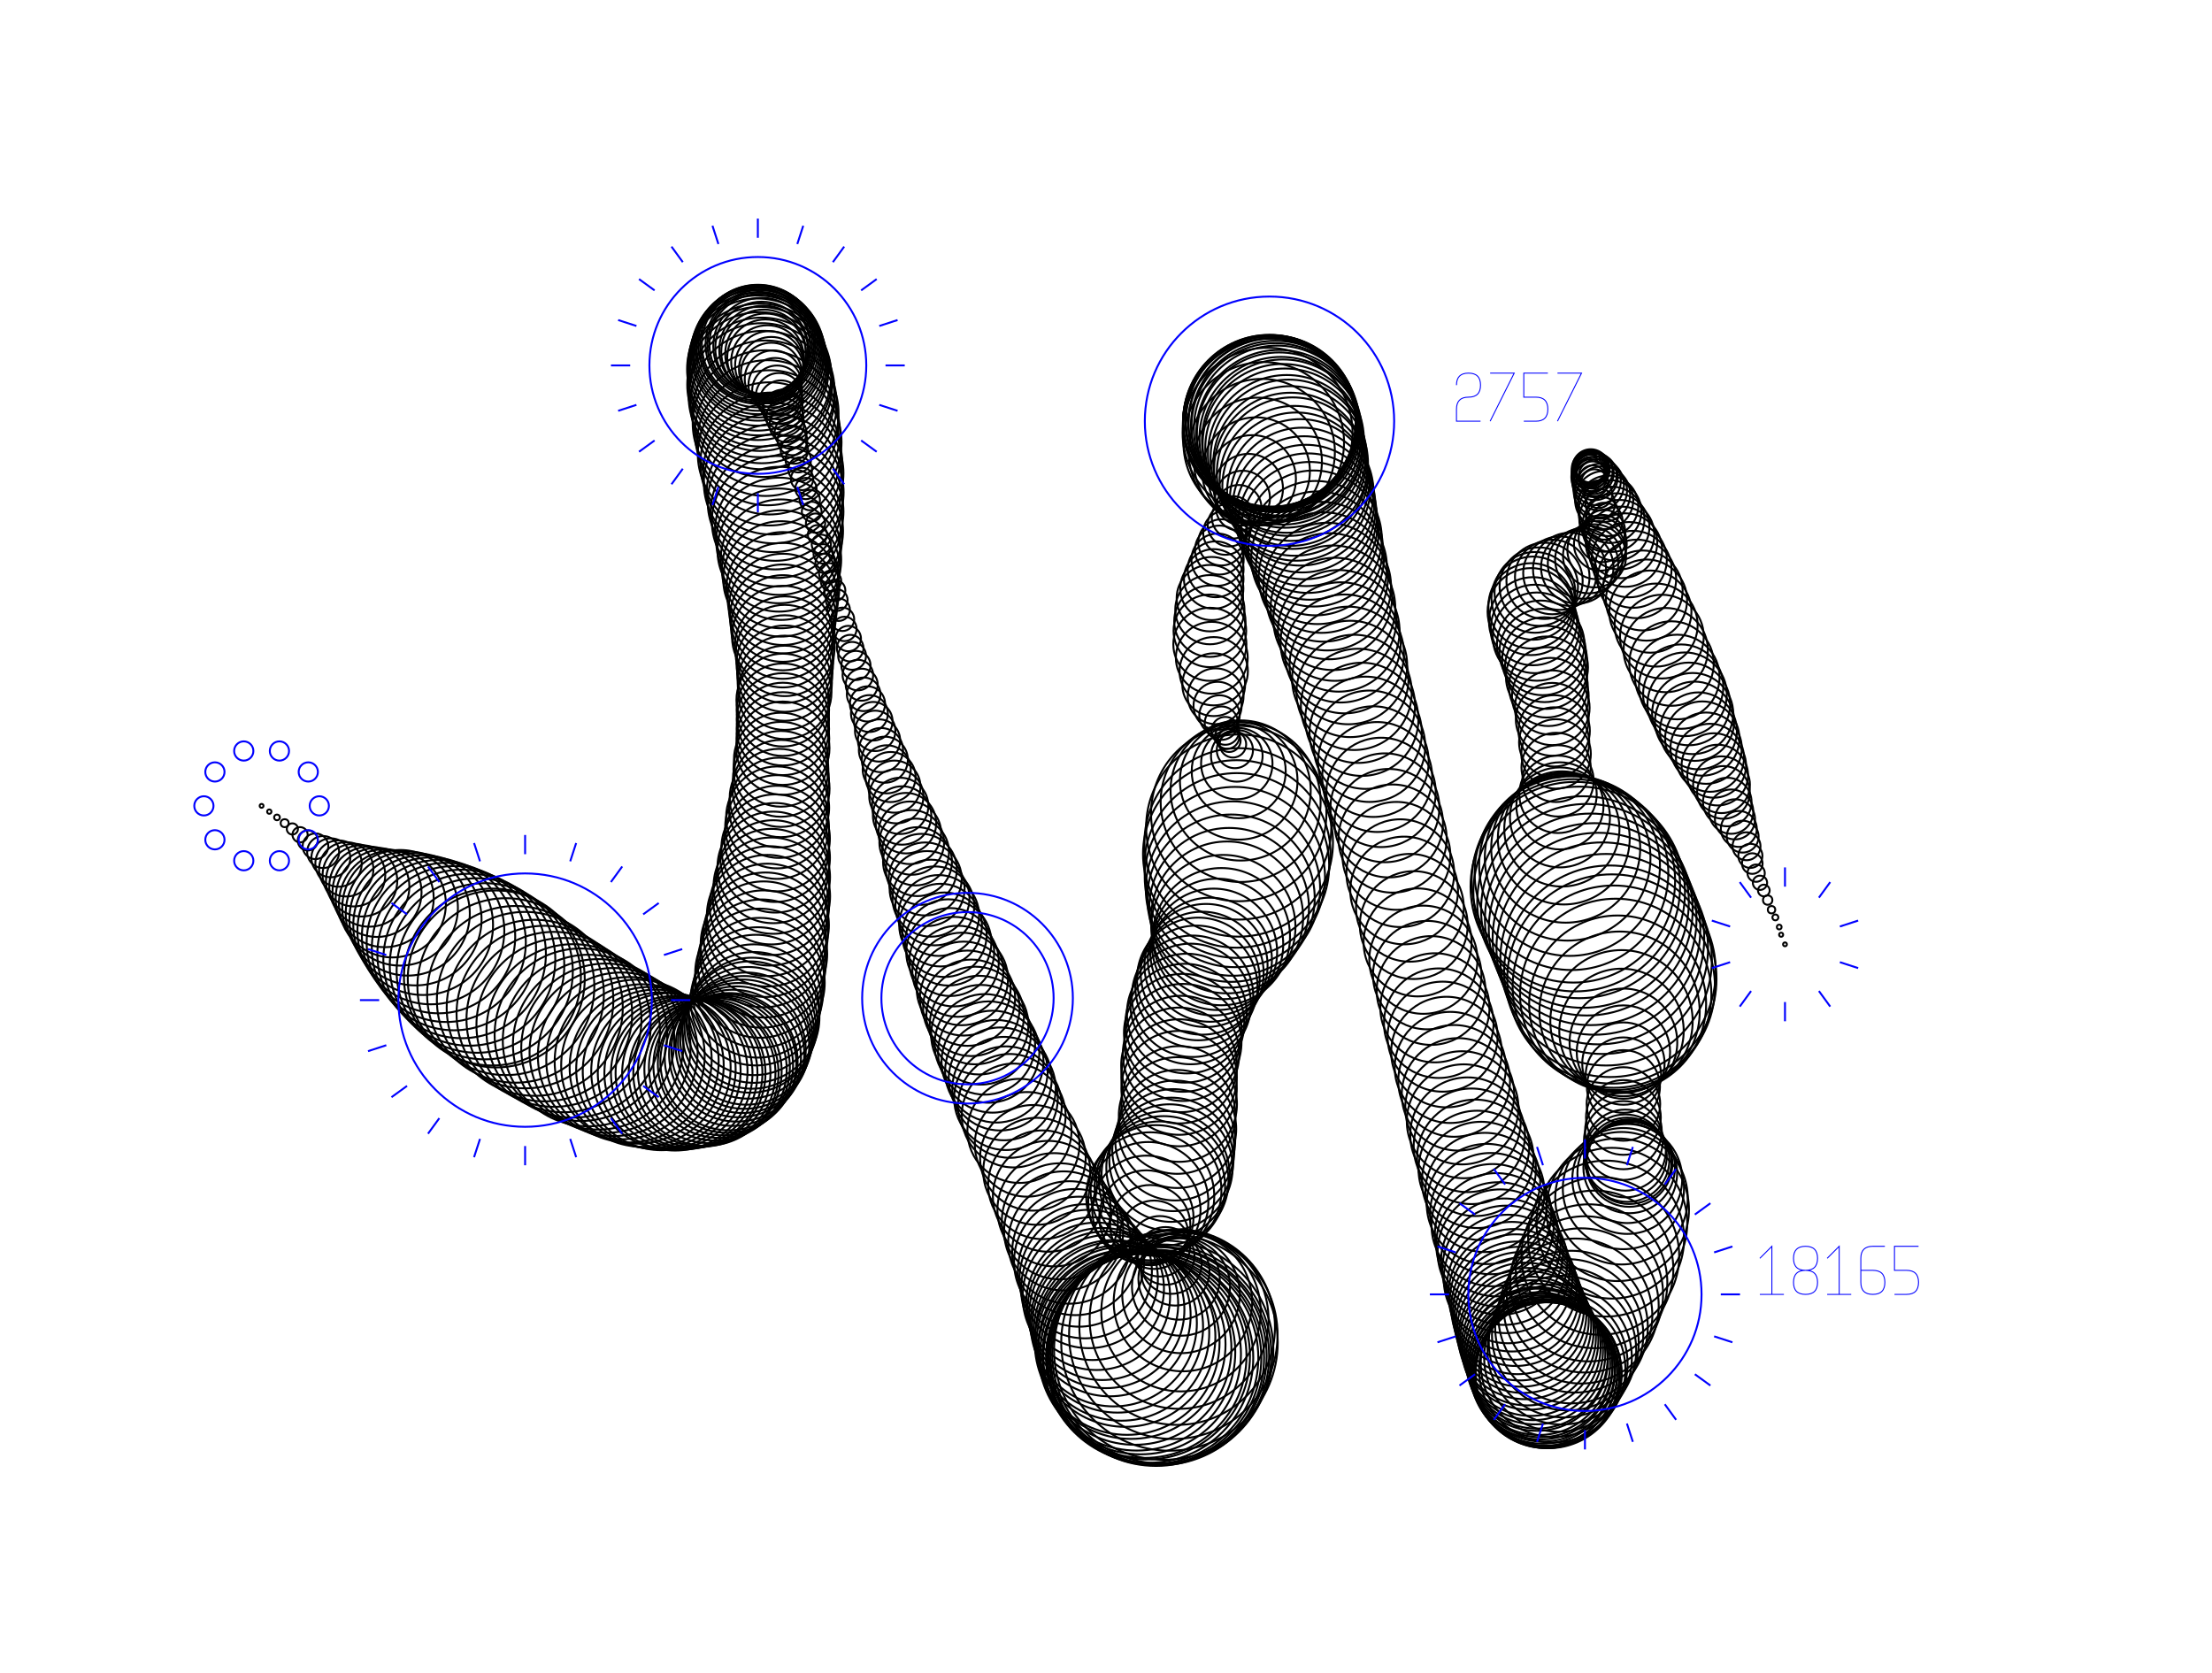<svg version="1.1" width="1150" height="870" xmlns="http://www.w3.org/2000/svg">
  <!-- Seed: 1246427788291650641 -->
  <!-- Size: SvgSize.Size9x12 -->
  <!-- Params:
    draw_worm: True
    draw_highlight: True
    step_dist: 5
    circle: True
    peaks: [RangeInt] min: 3 max: 7
    shuffle_large_max_x: 80
    shuffle_large_max_y: 100
    shuffle_small_max_x: 30
    shuffle_small_max_y: 30
    rough_subdivisions: [RangeInt] min: 1 max: 10
    padding: 100
    size_end: 1
    size_range: [RangeInt] min: 5 max: 60
    highlight_end_circle_radius: 30
    highlight_end_points: 10
    highlight_end_point_radius: 5
    highlight_sunburst_ray_len: 10
    highlights: [RangeInt] min: 3 max: 5
    highlight_padding: 20
    consumed_check_radius: 50
    highlight_spacing: 10
    highlight_text_weight: [(0, 1), (1, 3)]
    highlight_text_num_range: [RangeInt] min: 200 max: 50000
    connect_highlight_weight: [(0, 1), (1, 3)]
  -->
  <g stroke="black" fill="none">
    <circle cx="136.0" cy="419.0" r="1"/>
    <circle cx="140.0" cy="422.0" r="1.12"/>
    <circle cx="144.0" cy="425.0" r="1.48"/>
    <circle cx="148.0" cy="428.0" r="2.08"/>
    <circle cx="152.0" cy="431.0" r="2.91"/>
    <circle cx="156.0" cy="434.0" r="3.96"/>
    <circle cx="160.0" cy="437.0" r="5.22"/>
    <circle cx="164.0" cy="440.0" r="6.67"/>
    <circle cx="168.0" cy="443.0" r="8.31"/>
    <circle cx="172.0" cy="446.0" r="10.11"/>
    <circle cx="176.0" cy="449.0" r="12.05"/>
    <circle cx="180.0" cy="452.0" r="14.12"/>
    <circle cx="184.0" cy="455.0" r="16.29"/>
    <circle cx="188.0" cy="458.0" r="18.53"/>
    <circle cx="192.0" cy="461.0" r="20.83"/>
    <circle cx="196.0" cy="464.0" r="23.16"/>
    <circle cx="200.0" cy="467.0" r="25.49"/>
    <circle cx="204.0" cy="470.0" r="27.8"/>
    <circle cx="208.0" cy="472.0" r="30.06"/>
    <circle cx="212.0" cy="475.0" r="32.25"/>
    <circle cx="216.0" cy="478.0" r="34.35"/>
    <circle cx="220.0" cy="481.0" r="36.33"/>
    <circle cx="224.0" cy="484.0" r="38.18"/>
    <circle cx="228.0" cy="487.0" r="39.86"/>
    <circle cx="232.0" cy="490.0" r="41.37"/>
    <circle cx="236.0" cy="493.0" r="42.69"/>
    <circle cx="240.0" cy="496.0" r="43.81"/>
    <circle cx="244.0" cy="499.0" r="44.7"/>
    <circle cx="248.0" cy="502.0" r="45.37"/>
    <circle cx="252.0" cy="505.0" r="45.8"/>
    <circle cx="256.0" cy="508.0" r="45.99"/>
    <circle cx="258.0" cy="509.0" r="46"/>
    <circle cx="263.0" cy="513.0" r="45.99"/>
    <circle cx="268.0" cy="517.0" r="45.94"/>
    <circle cx="273.0" cy="520.0" r="45.87"/>
    <circle cx="278.0" cy="524.0" r="45.77"/>
    <circle cx="283.0" cy="527.0" r="45.64"/>
    <circle cx="288.0" cy="530.0" r="45.48"/>
    <circle cx="293.0" cy="533.0" r="45.3"/>
    <circle cx="298.0" cy="536.0" r="45.09"/>
    <circle cx="302.0" cy="538.0" r="44.85"/>
    <circle cx="306.0" cy="541.0" r="44.6"/>
    <circle cx="311.0" cy="543.0" r="44.32"/>
    <circle cx="315.0" cy="545.0" r="44.01"/>
    <circle cx="319.0" cy="547.0" r="43.69"/>
    <circle cx="323.0" cy="549.0" r="43.36"/>
    <circle cx="327.0" cy="551.0" r="43.0"/>
    <circle cx="331.0" cy="552.0" r="42.63"/>
    <circle cx="334.0" cy="554.0" r="42.25"/>
    <circle cx="338.0" cy="555.0" r="41.85"/>
    <circle cx="341.0" cy="556.0" r="41.45"/>
    <circle cx="344.0" cy="557.0" r="41.04"/>
    <circle cx="348.0" cy="557.0" r="40.63"/>
    <circle cx="351.0" cy="558.0" r="40.21"/>
    <circle cx="354.0" cy="558.0" r="39.79"/>
    <circle cx="357.0" cy="558.0" r="39.37"/>
    <circle cx="359.0" cy="558.0" r="38.96"/>
    <circle cx="362.0" cy="558.0" r="38.55"/>
    <circle cx="365.0" cy="558.0" r="38.15"/>
    <circle cx="367.0" cy="558.0" r="37.75"/>
    <circle cx="369.0" cy="557.0" r="37.37"/>
    <circle cx="372.0" cy="556.0" r="37.0"/>
    <circle cx="374.0" cy="555.0" r="36.64"/>
    <circle cx="376.0" cy="554.0" r="36.31"/>
    <circle cx="378.0" cy="553.0" r="35.99"/>
    <circle cx="379.0" cy="552.0" r="35.68"/>
    <circle cx="381.0" cy="550.0" r="35.4"/>
    <circle cx="383.0" cy="548.0" r="35.15"/>
    <circle cx="384.0" cy="546.0" r="34.91"/>
    <circle cx="386.0" cy="544.0" r="34.7"/>
    <circle cx="387.0" cy="542.0" r="34.52"/>
    <circle cx="388.0" cy="540.0" r="34.36"/>
    <circle cx="389.0" cy="537.0" r="34.23"/>
    <circle cx="390.0" cy="534.0" r="34.13"/>
    <circle cx="391.0" cy="532.0" r="34.06"/>
    <circle cx="392.0" cy="529.0" r="34.01"/>
    <circle cx="392.0" cy="525.0" r="34"/>
    <circle cx="393.0" cy="520.0" r="33.97"/>
    <circle cx="394.0" cy="516.0" r="33.89"/>
    <circle cx="395.0" cy="511.0" r="33.76"/>
    <circle cx="395.0" cy="506.0" r="33.57"/>
    <circle cx="396.0" cy="501.0" r="33.33"/>
    <circle cx="397.0" cy="496.0" r="33.05"/>
    <circle cx="397.0" cy="491.0" r="32.72"/>
    <circle cx="398.0" cy="486.0" r="32.35"/>
    <circle cx="399.0" cy="481.0" r="31.94"/>
    <circle cx="399.0" cy="476.0" r="31.5"/>
    <circle cx="400.0" cy="471.0" r="31.03"/>
    <circle cx="401.0" cy="466.0" r="30.55"/>
    <circle cx="401.0" cy="461.0" r="30.04"/>
    <circle cx="402.0" cy="456.0" r="29.52"/>
    <circle cx="402.0" cy="451.0" r="29.0"/>
    <circle cx="403.0" cy="446.0" r="28.48"/>
    <circle cx="403.0" cy="441.0" r="27.96"/>
    <circle cx="404.0" cy="436.0" r="27.45"/>
    <circle cx="404.0" cy="430.0" r="26.97"/>
    <circle cx="404.0" cy="425.0" r="26.5"/>
    <circle cx="405.0" cy="420.0" r="26.06"/>
    <circle cx="405.0" cy="415.0" r="25.65"/>
    <circle cx="406.0" cy="410.0" r="25.28"/>
    <circle cx="406.0" cy="405.0" r="24.95"/>
    <circle cx="406.0" cy="400.0" r="24.67"/>
    <circle cx="406.0" cy="395.0" r="24.43"/>
    <circle cx="407.0" cy="389.0" r="24.24"/>
    <circle cx="407.0" cy="384.0" r="24.11"/>
    <circle cx="407.0" cy="379.0" r="24.03"/>
    <circle cx="407.0" cy="374.0" r="24"/>
    <circle cx="407.0" cy="369.0" r="24.03"/>
    <circle cx="407.0" cy="364.0" r="24.13"/>
    <circle cx="408.0" cy="360.0" r="24.28"/>
    <circle cx="408.0" cy="355.0" r="24.5"/>
    <circle cx="408.0" cy="350.0" r="24.78"/>
    <circle cx="408.0" cy="345.0" r="25.11"/>
    <circle cx="408.0" cy="340.0" r="25.5"/>
    <circle cx="408.0" cy="336.0" r="25.93"/>
    <circle cx="407.0" cy="331.0" r="26.42"/>
    <circle cx="407.0" cy="326.0" r="26.94"/>
    <circle cx="407.0" cy="321.0" r="27.5"/>
    <circle cx="407.0" cy="316.0" r="28.09"/>
    <circle cx="407.0" cy="311.0" r="28.71"/>
    <circle cx="407.0" cy="306.0" r="29.35"/>
    <circle cx="406.0" cy="301.0" r="30.0"/>
    <circle cx="406.0" cy="296.0" r="30.67"/>
    <circle cx="406.0" cy="291.0" r="31.33"/>
    <circle cx="405.0" cy="286.0" r="32.0"/>
    <circle cx="405.0" cy="281.0" r="32.65"/>
    <circle cx="405.0" cy="276.0" r="33.29"/>
    <circle cx="404.0" cy="271.0" r="33.91"/>
    <circle cx="404.0" cy="266.0" r="34.5"/>
    <circle cx="403.0" cy="261.0" r="35.06"/>
    <circle cx="403.0" cy="256.0" r="35.58"/>
    <circle cx="402.0" cy="251.0" r="36.07"/>
    <circle cx="402.0" cy="246.0" r="36.5"/>
    <circle cx="401.0" cy="241.0" r="36.89"/>
    <circle cx="400.0" cy="236.0" r="37.22"/>
    <circle cx="400.0" cy="230.0" r="37.5"/>
    <circle cx="399.0" cy="225.0" r="37.72"/>
    <circle cx="398.0" cy="220.0" r="37.87"/>
    <circle cx="398.0" cy="215.0" r="37.97"/>
    <circle cx="397.0" cy="210.0" r="38"/>
    <circle cx="396.0" cy="206.0" r="37.97"/>
    <circle cx="396.0" cy="203.0" r="37.86"/>
    <circle cx="395.0" cy="200.0" r="37.7"/>
    <circle cx="395.0" cy="197.0" r="37.46"/>
    <circle cx="395.0" cy="195.0" r="37.16"/>
    <circle cx="394.0" cy="192.0" r="36.79"/>
    <circle cx="394.0" cy="190.0" r="36.37"/>
    <circle cx="394.0" cy="188.0" r="35.88"/>
    <circle cx="394.0" cy="186.0" r="35.33"/>
    <circle cx="394.0" cy="184.0" r="34.72"/>
    <circle cx="394.0" cy="183.0" r="34.06"/>
    <circle cx="394.0" cy="182.0" r="33.35"/>
    <circle cx="394.0" cy="181.0" r="32.59"/>
    <circle cx="394.0" cy="180.0" r="31.79"/>
    <circle cx="394.0" cy="179.0" r="30.94"/>
    <circle cx="394.0" cy="179.0" r="30.05"/>
    <circle cx="394.0" cy="179.0" r="29.13"/>
    <circle cx="395.0" cy="179.0" r="28.18"/>
    <circle cx="395.0" cy="179.0" r="27.2"/>
    <circle cx="395.0" cy="179.0" r="26.19"/>
    <circle cx="396.0" cy="180.0" r="25.17"/>
    <circle cx="396.0" cy="181.0" r="24.13"/>
    <circle cx="397.0" cy="182.0" r="23.08"/>
    <circle cx="397.0" cy="183.0" r="22.03"/>
    <circle cx="398.0" cy="184.0" r="20.97"/>
    <circle cx="398.0" cy="186.0" r="19.92"/>
    <circle cx="399.0" cy="188.0" r="18.87"/>
    <circle cx="400.0" cy="190.0" r="17.83"/>
    <circle cx="401.0" cy="192.0" r="16.81"/>
    <circle cx="401.0" cy="194.0" r="15.8"/>
    <circle cx="402.0" cy="197.0" r="14.82"/>
    <circle cx="403.0" cy="200.0" r="13.87"/>
    <circle cx="404.0" cy="203.0" r="12.95"/>
    <circle cx="405.0" cy="206.0" r="12.06"/>
    <circle cx="406.0" cy="209.0" r="11.21"/>
    <circle cx="407.0" cy="213.0" r="10.41"/>
    <circle cx="408.0" cy="217.0" r="9.65"/>
    <circle cx="409.0" cy="221.0" r="8.94"/>
    <circle cx="411.0" cy="225.0" r="8.28"/>
    <circle cx="412.0" cy="229.0" r="7.67"/>
    <circle cx="413.0" cy="234.0" r="7.12"/>
    <circle cx="415.0" cy="239.0" r="6.63"/>
    <circle cx="416.0" cy="244.0" r="6.21"/>
    <circle cx="417.0" cy="249.0" r="5.84"/>
    <circle cx="419.0" cy="254.0" r="5.54"/>
    <circle cx="421.0" cy="260.0" r="5.3"/>
    <circle cx="422.0" cy="266.0" r="5.14"/>
    <circle cx="424.0" cy="272.0" r="5.03"/>
    <circle cx="425.0" cy="278.0" r="5"/>
    <circle cx="427.0" cy="283.0" r="5.01"/>
    <circle cx="428.0" cy="288.0" r="5.05"/>
    <circle cx="429.0" cy="293.0" r="5.12"/>
    <circle cx="431.0" cy="298.0" r="5.22"/>
    <circle cx="432.0" cy="302.0" r="5.34"/>
    <circle cx="434.0" cy="307.0" r="5.49"/>
    <circle cx="435.0" cy="312.0" r="5.66"/>
    <circle cx="436.0" cy="317.0" r="5.86"/>
    <circle cx="438.0" cy="322.0" r="6.09"/>
    <circle cx="439.0" cy="327.0" r="6.34"/>
    <circle cx="441.0" cy="332.0" r="6.61"/>
    <circle cx="442.0" cy="337.0" r="6.91"/>
    <circle cx="443.0" cy="341.0" r="7.23"/>
    <circle cx="445.0" cy="346.0" r="7.57"/>
    <circle cx="446.0" cy="351.0" r="7.94"/>
    <circle cx="448.0" cy="356.0" r="8.32"/>
    <circle cx="449.0" cy="361.0" r="8.72"/>
    <circle cx="451.0" cy="366.0" r="9.14"/>
    <circle cx="452.0" cy="371.0" r="9.58"/>
    <circle cx="454.0" cy="375.0" r="10.03"/>
    <circle cx="455.0" cy="380.0" r="10.5"/>
    <circle cx="457.0" cy="385.0" r="10.98"/>
    <circle cx="458.0" cy="390.0" r="11.48"/>
    <circle cx="460.0" cy="395.0" r="11.98"/>
    <circle cx="461.0" cy="400.0" r="12.5"/>
    <circle cx="463.0" cy="404.0" r="13.02"/>
    <circle cx="465.0" cy="409.0" r="13.55"/>
    <circle cx="466.0" cy="414.0" r="14.09"/>
    <circle cx="468.0" cy="419.0" r="14.63"/>
    <circle cx="469.0" cy="424.0" r="15.18"/>
    <circle cx="471.0" cy="428.0" r="15.73"/>
    <circle cx="473.0" cy="433.0" r="16.27"/>
    <circle cx="474.0" cy="438.0" r="16.82"/>
    <circle cx="476.0" cy="443.0" r="17.37"/>
    <circle cx="477.0" cy="448.0" r="17.91"/>
    <circle cx="479.0" cy="452.0" r="18.45"/>
    <circle cx="481.0" cy="457.0" r="18.98"/>
    <circle cx="482.0" cy="462.0" r="19.5"/>
    <circle cx="484.0" cy="467.0" r="20.02"/>
    <circle cx="486.0" cy="471.0" r="20.52"/>
    <circle cx="488.0" cy="476.0" r="21.02"/>
    <circle cx="489.0" cy="481.0" r="21.5"/>
    <circle cx="491.0" cy="486.0" r="21.97"/>
    <circle cx="493.0" cy="490.0" r="22.42"/>
    <circle cx="494.0" cy="495.0" r="22.86"/>
    <circle cx="496.0" cy="500.0" r="23.28"/>
    <circle cx="498.0" cy="505.0" r="23.68"/>
    <circle cx="500.0" cy="509.0" r="24.06"/>
    <circle cx="501.0" cy="514.0" r="24.43"/>
    <circle cx="503.0" cy="519.0" r="24.77"/>
    <circle cx="505.0" cy="524.0" r="25.09"/>
    <circle cx="507.0" cy="528.0" r="25.39"/>
    <circle cx="509.0" cy="533.0" r="25.66"/>
    <circle cx="510.0" cy="538.0" r="25.91"/>
    <circle cx="512.0" cy="543.0" r="26.14"/>
    <circle cx="514.0" cy="547.0" r="26.34"/>
    <circle cx="516.0" cy="552.0" r="26.51"/>
    <circle cx="518.0" cy="557.0" r="26.66"/>
    <circle cx="520.0" cy="561.0" r="26.78"/>
    <circle cx="522.0" cy="566.0" r="26.88"/>
    <circle cx="523.0" cy="571.0" r="26.95"/>
    <circle cx="525.0" cy="575.0" r="26.99"/>
    <circle cx="527.0" cy="580.0" r="27"/>
    <circle cx="530.0" cy="588.0" r="27.05"/>
    <circle cx="534.0" cy="595.0" r="27.2"/>
    <circle cx="537.0" cy="602.0" r="27.46"/>
    <circle cx="539.0" cy="609.0" r="27.81"/>
    <circle cx="542.0" cy="616.0" r="28.26"/>
    <circle cx="545.0" cy="622.0" r="28.81"/>
    <circle cx="548.0" cy="629.0" r="29.44"/>
    <circle cx="551.0" cy="635.0" r="30.16"/>
    <circle cx="553.0" cy="640.0" r="30.96"/>
    <circle cx="556.0" cy="646.0" r="31.84"/>
    <circle cx="559.0" cy="651.0" r="32.79"/>
    <circle cx="561.0" cy="656.0" r="33.8"/>
    <circle cx="564.0" cy="661.0" r="34.86"/>
    <circle cx="566.0" cy="665.0" r="35.97"/>
    <circle cx="568.0" cy="670.0" r="37.13"/>
    <circle cx="570.0" cy="674.0" r="38.32"/>
    <circle cx="573.0" cy="678.0" r="39.53"/>
    <circle cx="575.0" cy="681.0" r="40.76"/>
    <circle cx="577.0" cy="684.0" r="42.0"/>
    <circle cx="579.0" cy="688.0" r="43.24"/>
    <circle cx="581.0" cy="690.0" r="44.47"/>
    <circle cx="583.0" cy="693.0" r="45.68"/>
    <circle cx="585.0" cy="695.0" r="46.87"/>
    <circle cx="586.0" cy="698.0" r="48.03"/>
    <circle cx="588.0" cy="699.0" r="49.14"/>
    <circle cx="590.0" cy="701.0" r="50.2"/>
    <circle cx="591.0" cy="703.0" r="51.21"/>
    <circle cx="593.0" cy="704.0" r="52.16"/>
    <circle cx="595.0" cy="705.0" r="53.04"/>
    <circle cx="596.0" cy="705.0" r="53.84"/>
    <circle cx="597.0" cy="706.0" r="54.56"/>
    <circle cx="599.0" cy="706.0" r="55.19"/>
    <circle cx="600.0" cy="706.0" r="55.74"/>
    <circle cx="601.0" cy="706.0" r="56.19"/>
    <circle cx="602.0" cy="705.0" r="56.54"/>
    <circle cx="603.0" cy="705.0" r="56.8"/>
    <circle cx="604.0" cy="704.0" r="56.95"/>
    <circle cx="605.0" cy="702.0" r="57"/>
    <circle cx="608.0" cy="698.0" r="56.28"/>
    <circle cx="610.0" cy="694.0" r="54.19"/>
    <circle cx="612.0" cy="690.0" r="50.85"/>
    <circle cx="613.0" cy="686.0" r="46.5"/>
    <circle cx="614.0" cy="682.0" r="41.44"/>
    <circle cx="615.0" cy="677.0" r="36.0"/>
    <circle cx="614.0" cy="673.0" r="30.56"/>
    <circle cx="614.0" cy="669.0" r="25.5"/>
    <circle cx="613.0" cy="665.0" r="21.15"/>
    <circle cx="611.0" cy="661.0" r="17.81"/>
    <circle cx="609.0" cy="657.0" r="15.72"/>
    <circle cx="606.0" cy="653.0" r="15"/>
    <circle cx="603.0" cy="648.0" r="15.72"/>
    <circle cx="600.0" cy="642.0" r="17.78"/>
    <circle cx="598.0" cy="637.0" r="20.86"/>
    <circle cx="596.0" cy="633.0" r="24.5"/>
    <circle cx="596.0" cy="629.0" r="28.14"/>
    <circle cx="597.0" cy="625.0" r="31.22"/>
    <circle cx="598.0" cy="622.0" r="33.28"/>
    <circle cx="601.0" cy="619.0" r="34"/>
    <circle cx="603.0" cy="617.0" r="33.92"/>
    <circle cx="605.0" cy="614.0" r="33.68"/>
    <circle cx="606.0" cy="611.0" r="33.31"/>
    <circle cx="608.0" cy="607.0" r="32.83"/>
    <circle cx="609.0" cy="603.0" r="32.28"/>
    <circle cx="610.0" cy="598.0" r="31.72"/>
    <circle cx="611.0" cy="593.0" r="31.17"/>
    <circle cx="612.0" cy="587.0" r="30.69"/>
    <circle cx="612.0" cy="580.0" r="30.32"/>
    <circle cx="613.0" cy="574.0" r="30.08"/>
    <circle cx="613.0" cy="566.0" r="30"/>
    <circle cx="613.0" cy="560.0" r="30.03"/>
    <circle cx="613.0" cy="554.0" r="30.11"/>
    <circle cx="614.0" cy="548.0" r="30.25"/>
    <circle cx="615.0" cy="542.0" r="30.43"/>
    <circle cx="615.0" cy="537.0" r="30.65"/>
    <circle cx="616.0" cy="532.0" r="30.88"/>
    <circle cx="617.0" cy="527.0" r="31.12"/>
    <circle cx="619.0" cy="522.0" r="31.35"/>
    <circle cx="620.0" cy="518.0" r="31.57"/>
    <circle cx="622.0" cy="513.0" r="31.75"/>
    <circle cx="623.0" cy="509.0" r="31.89"/>
    <circle cx="625.0" cy="506.0" r="31.97"/>
    <circle cx="627.0" cy="502.0" r="32"/>
    <circle cx="629.0" cy="499.0" r="32.25"/>
    <circle cx="631.0" cy="495.0" r="32.97"/>
    <circle cx="633.0" cy="491.0" r="34.14"/>
    <circle cx="635.0" cy="487.0" r="35.67"/>
    <circle cx="636.0" cy="482.0" r="37.49"/>
    <circle cx="638.0" cy="477.0" r="39.48"/>
    <circle cx="639.0" cy="472.0" r="41.52"/>
    <circle cx="640.0" cy="467.0" r="43.51"/>
    <circle cx="641.0" cy="462.0" r="45.33"/>
    <circle cx="642.0" cy="456.0" r="46.86"/>
    <circle cx="643.0" cy="450.0" r="48.03"/>
    <circle cx="643.0" cy="444.0" r="48.75"/>
    <circle cx="644.0" cy="438.0" r="49"/>
    <circle cx="644.0" cy="430.0" r="48.13"/>
    <circle cx="644.0" cy="423.0" r="45.59"/>
    <circle cx="645.0" cy="417.0" r="41.58"/>
    <circle cx="645.0" cy="411.0" r="36.43"/>
    <circle cx="644.0" cy="406.0" r="30.56"/>
    <circle cx="644.0" cy="401.0" r="24.44"/>
    <circle cx="643.0" cy="397.0" r="18.57"/>
    <circle cx="643.0" cy="393.0" r="13.42"/>
    <circle cx="642.0" cy="390.0" r="9.41"/>
    <circle cx="641.0" cy="387.0" r="6.87"/>
    <circle cx="639.0" cy="385.0" r="6"/>
    <circle cx="638.0" cy="383.0" r="6.32"/>
    <circle cx="637.0" cy="380.0" r="7.24"/>
    <circle cx="635.0" cy="376.0" r="8.68"/>
    <circle cx="634.0" cy="372.0" r="10.49"/>
    <circle cx="633.0" cy="367.0" r="12.5"/>
    <circle cx="632.0" cy="362.0" r="14.51"/>
    <circle cx="631.0" cy="356.0" r="16.32"/>
    <circle cx="631.0" cy="349.0" r="17.76"/>
    <circle cx="630.0" cy="342.0" r="18.68"/>
    <circle cx="629.0" cy="335.0" r="19"/>
    <circle cx="629.0" cy="328.0" r="18.88"/>
    <circle cx="629.0" cy="323.0" r="18.54"/>
    <circle cx="629.0" cy="317.0" r="17.99"/>
    <circle cx="629.0" cy="311.0" r="17.27"/>
    <circle cx="630.0" cy="306.0" r="16.42"/>
    <circle cx="631.0" cy="301.0" r="15.48"/>
    <circle cx="632.0" cy="296.0" r="14.52"/>
    <circle cx="633.0" cy="291.0" r="13.58"/>
    <circle cx="634.0" cy="286.0" r="12.73"/>
    <circle cx="635.0" cy="282.0" r="12.01"/>
    <circle cx="637.0" cy="277.0" r="11.46"/>
    <circle cx="639.0" cy="273.0" r="11.12"/>
    <circle cx="641.0" cy="269.0" r="11"/>
    <circle cx="644.0" cy="264.0" r="11.83"/>
    <circle cx="646.0" cy="259.0" r="14.25"/>
    <circle cx="649.0" cy="254.0" r="18.01"/>
    <circle cx="651.0" cy="249.0" r="22.75"/>
    <circle cx="653.0" cy="245.0" r="28.0"/>
    <circle cx="654.0" cy="240.0" r="33.25"/>
    <circle cx="656.0" cy="235.0" r="37.99"/>
    <circle cx="657.0" cy="230.0" r="41.75"/>
    <circle cx="659.0" cy="225.0" r="44.17"/>
    <circle cx="660.0" cy="221.0" r="45"/>
    <circle cx="660.0" cy="220.0" r="44.99"/>
    <circle cx="660.0" cy="220.0" r="44.95"/>
    <circle cx="660.0" cy="219.0" r="44.89"/>
    <circle cx="660.0" cy="219.0" r="44.81"/>
    <circle cx="661.0" cy="219.0" r="44.7"/>
    <circle cx="661.0" cy="219.0" r="44.57"/>
    <circle cx="661.0" cy="219.0" r="44.42"/>
    <circle cx="662.0" cy="220.0" r="44.24"/>
    <circle cx="662.0" cy="220.0" r="44.04"/>
    <circle cx="663.0" cy="221.0" r="43.82"/>
    <circle cx="663.0" cy="222.0" r="43.58"/>
    <circle cx="664.0" cy="223.0" r="43.32"/>
    <circle cx="665.0" cy="225.0" r="43.04"/>
    <circle cx="665.0" cy="226.0" r="42.75"/>
    <circle cx="666.0" cy="228.0" r="42.43"/>
    <circle cx="667.0" cy="229.0" r="42.1"/>
    <circle cx="667.0" cy="231.0" r="41.75"/>
    <circle cx="668.0" cy="233.0" r="41.39"/>
    <circle cx="669.0" cy="236.0" r="41.01"/>
    <circle cx="670.0" cy="238.0" r="40.62"/>
    <circle cx="671.0" cy="241.0" r="40.22"/>
    <circle cx="671.0" cy="244.0" r="39.81"/>
    <circle cx="672.0" cy="246.0" r="39.38"/>
    <circle cx="673.0" cy="250.0" r="38.95"/>
    <circle cx="674.0" cy="253.0" r="38.52"/>
    <circle cx="676.0" cy="256.0" r="38.07"/>
    <circle cx="677.0" cy="260.0" r="37.63"/>
    <circle cx="678.0" cy="264.0" r="37.18"/>
    <circle cx="679.0" cy="268.0" r="36.73"/>
    <circle cx="680.0" cy="272.0" r="36.27"/>
    <circle cx="681.0" cy="276.0" r="35.82"/>
    <circle cx="683.0" cy="280.0" r="35.37"/>
    <circle cx="684.0" cy="285.0" r="34.93"/>
    <circle cx="685.0" cy="290.0" r="34.48"/>
    <circle cx="687.0" cy="295.0" r="34.05"/>
    <circle cx="688.0" cy="300.0" r="33.62"/>
    <circle cx="690.0" cy="305.0" r="33.19"/>
    <circle cx="691.0" cy="310.0" r="32.78"/>
    <circle cx="693.0" cy="316.0" r="32.38"/>
    <circle cx="694.0" cy="322.0" r="31.99"/>
    <circle cx="696.0" cy="328.0" r="31.61"/>
    <circle cx="697.0" cy="334.0" r="31.25"/>
    <circle cx="699.0" cy="340.0" r="30.9"/>
    <circle cx="701.0" cy="346.0" r="30.57"/>
    <circle cx="702.0" cy="353.0" r="30.25"/>
    <circle cx="704.0" cy="360.0" r="29.96"/>
    <circle cx="706.0" cy="367.0" r="29.68"/>
    <circle cx="708.0" cy="374.0" r="29.42"/>
    <circle cx="710.0" cy="381.0" r="29.18"/>
    <circle cx="712.0" cy="388.0" r="28.96"/>
    <circle cx="714.0" cy="396.0" r="28.76"/>
    <circle cx="716.0" cy="404.0" r="28.58"/>
    <circle cx="718.0" cy="412.0" r="28.43"/>
    <circle cx="720.0" cy="420.0" r="28.3"/>
    <circle cx="722.0" cy="428.0" r="28.19"/>
    <circle cx="724.0" cy="436.0" r="28.11"/>
    <circle cx="726.0" cy="445.0" r="28.05"/>
    <circle cx="728.0" cy="454.0" r="28.01"/>
    <circle cx="730.0" cy="463.0" r="28"/>
    <circle cx="733.0" cy="472.0" r="28.01"/>
    <circle cx="735.0" cy="481.0" r="28.03"/>
    <circle cx="737.0" cy="490.0" r="28.07"/>
    <circle cx="740.0" cy="499.0" r="28.12"/>
    <circle cx="742.0" cy="507.0" r="28.19"/>
    <circle cx="744.0" cy="515.0" r="28.27"/>
    <circle cx="746.0" cy="524.0" r="28.37"/>
    <circle cx="748.0" cy="532.0" r="28.48"/>
    <circle cx="750.0" cy="539.0" r="28.6"/>
    <circle cx="752.0" cy="547.0" r="28.74"/>
    <circle cx="754.0" cy="555.0" r="28.89"/>
    <circle cx="756.0" cy="562.0" r="29.05"/>
    <circle cx="758.0" cy="569.0" r="29.23"/>
    <circle cx="760.0" cy="576.0" r="29.42"/>
    <circle cx="761.0" cy="583.0" r="29.61"/>
    <circle cx="763.0" cy="590.0" r="29.82"/>
    <circle cx="765.0" cy="596.0" r="30.04"/>
    <circle cx="767.0" cy="602.0" r="30.27"/>
    <circle cx="768.0" cy="608.0" r="30.5"/>
    <circle cx="770.0" cy="614.0" r="30.74"/>
    <circle cx="772.0" cy="620.0" r="30.99"/>
    <circle cx="773.0" cy="626.0" r="31.25"/>
    <circle cx="775.0" cy="631.0" r="31.51"/>
    <circle cx="776.0" cy="637.0" r="31.77"/>
    <circle cx="778.0" cy="642.0" r="32.04"/>
    <circle cx="779.0" cy="647.0" r="32.31"/>
    <circle cx="780.0" cy="651.0" r="32.59"/>
    <circle cx="782.0" cy="656.0" r="32.86"/>
    <circle cx="783.0" cy="660.0" r="33.14"/>
    <circle cx="784.0" cy="665.0" r="33.41"/>
    <circle cx="786.0" cy="669.0" r="33.69"/>
    <circle cx="787.0" cy="673.0" r="33.96"/>
    <circle cx="788.0" cy="676.0" r="34.23"/>
    <circle cx="789.0" cy="680.0" r="34.49"/>
    <circle cx="790.0" cy="683.0" r="34.75"/>
    <circle cx="791.0" cy="686.0" r="35.01"/>
    <circle cx="792.0" cy="689.0" r="35.26"/>
    <circle cx="793.0" cy="692.0" r="35.5"/>
    <circle cx="794.0" cy="695.0" r="35.73"/>
    <circle cx="795.0" cy="697.0" r="35.96"/>
    <circle cx="796.0" cy="700.0" r="36.18"/>
    <circle cx="797.0" cy="702.0" r="36.39"/>
    <circle cx="798.0" cy="704.0" r="36.58"/>
    <circle cx="799.0" cy="706.0" r="36.77"/>
    <circle cx="799.0" cy="707.0" r="36.95"/>
    <circle cx="800.0" cy="709.0" r="37.11"/>
    <circle cx="801.0" cy="710.0" r="37.26"/>
    <circle cx="801.0" cy="711.0" r="37.4"/>
    <circle cx="802.0" cy="712.0" r="37.52"/>
    <circle cx="802.0" cy="713.0" r="37.63"/>
    <circle cx="803.0" cy="714.0" r="37.73"/>
    <circle cx="803.0" cy="714.0" r="37.81"/>
    <circle cx="804.0" cy="715.0" r="37.88"/>
    <circle cx="804.0" cy="715.0" r="37.93"/>
    <circle cx="805.0" cy="715.0" r="37.97"/>
    <circle cx="805.0" cy="714.0" r="37.99"/>
    <circle cx="805.0" cy="714.0" r="38"/>
    <circle cx="807.0" cy="712.0" r="38.04"/>
    <circle cx="808.0" cy="709.0" r="38.17"/>
    <circle cx="810.0" cy="706.0" r="38.38"/>
    <circle cx="812.0" cy="702.0" r="38.65"/>
    <circle cx="813.0" cy="698.0" r="38.97"/>
    <circle cx="815.0" cy="694.0" r="39.32"/>
    <circle cx="817.0" cy="690.0" r="39.68"/>
    <circle cx="819.0" cy="684.0" r="40.03"/>
    <circle cx="822.0" cy="679.0" r="40.35"/>
    <circle cx="824.0" cy="673.0" r="40.62"/>
    <circle cx="826.0" cy="667.0" r="40.83"/>
    <circle cx="829.0" cy="660.0" r="40.96"/>
    <circle cx="832.0" cy="653.0" r="41"/>
    <circle cx="835.0" cy="644.0" r="40.54"/>
    <circle cx="838.0" cy="636.0" r="39.19"/>
    <circle cx="841.0" cy="629.0" r="37.08"/>
    <circle cx="843.0" cy="623.0" r="34.44"/>
    <circle cx="844.0" cy="618.0" r="31.5"/>
    <circle cx="846.0" cy="613.0" r="28.56"/>
    <circle cx="846.0" cy="610.0" r="25.92"/>
    <circle cx="847.0" cy="607.0" r="23.81"/>
    <circle cx="847.0" cy="605.0" r="22.46"/>
    <circle cx="847.0" cy="604.0" r="22"/>
    <circle cx="846.0" cy="603.0" r="21.89"/>
    <circle cx="845.0" cy="601.0" r="21.56"/>
    <circle cx="845.0" cy="598.0" r="21.07"/>
    <circle cx="844.0" cy="593.0" r="20.5"/>
    <circle cx="844.0" cy="588.0" r="19.93"/>
    <circle cx="844.0" cy="581.0" r="19.44"/>
    <circle cx="844.0" cy="574.0" r="19.11"/>
    <circle cx="844.0" cy="565.0" r="19"/>
    <circle cx="844.0" cy="559.0" r="19.61"/>
    <circle cx="844.0" cy="553.0" r="21.41"/>
    <circle cx="844.0" cy="547.0" r="24.27"/>
    <circle cx="844.0" cy="542.0" r="28.0"/>
    <circle cx="843.0" cy="536.0" r="32.34"/>
    <circle cx="843.0" cy="531.0" r="37.0"/>
    <circle cx="842.0" cy="526.0" r="41.66"/>
    <circle cx="841.0" cy="522.0" r="46.0"/>
    <circle cx="840.0" cy="517.0" r="49.73"/>
    <circle cx="839.0" cy="513.0" r="52.59"/>
    <circle cx="838.0" cy="509.0" r="54.39"/>
    <circle cx="837.0" cy="505.0" r="55"/>
    <circle cx="835.0" cy="499.0" r="55.0"/>
    <circle cx="833.0" cy="493.0" r="55.0"/>
    <circle cx="831.0" cy="488.0" r="55.0"/>
    <circle cx="829.0" cy="483.0" r="55.0"/>
    <circle cx="827.0" cy="478.0" r="55.0"/>
    <circle cx="825.0" cy="473.0" r="55.0"/>
    <circle cx="823.0" cy="469.0" r="55.0"/>
    <circle cx="821.0" cy="464.0" r="55"/>
    <circle cx="819.0" cy="461.0" r="54.46"/>
    <circle cx="818.0" cy="458.0" r="52.88"/>
    <circle cx="817.0" cy="454.0" r="50.35"/>
    <circle cx="816.0" cy="450.0" r="47.01"/>
    <circle cx="815.0" cy="446.0" r="43.06"/>
    <circle cx="814.0" cy="441.0" r="38.73"/>
    <circle cx="813.0" cy="436.0" r="34.27"/>
    <circle cx="812.0" cy="431.0" r="29.94"/>
    <circle cx="811.0" cy="425.0" r="25.99"/>
    <circle cx="811.0" cy="419.0" r="22.65"/>
    <circle cx="810.0" cy="413.0" r="20.12"/>
    <circle cx="810.0" cy="406.0" r="18.54"/>
    <circle cx="809.0" cy="399.0" r="18"/>
    <circle cx="809.0" cy="392.0" r="18.06"/>
    <circle cx="808.0" cy="386.0" r="18.25"/>
    <circle cx="808.0" cy="380.0" r="18.55"/>
    <circle cx="807.0" cy="374.0" r="18.94"/>
    <circle cx="807.0" cy="368.0" r="19.42"/>
    <circle cx="806.0" cy="362.0" r="19.94"/>
    <circle cx="805.0" cy="357.0" r="20.5"/>
    <circle cx="804.0" cy="352.0" r="21.06"/>
    <circle cx="804.0" cy="347.0" r="21.58"/>
    <circle cx="803.0" cy="343.0" r="22.06"/>
    <circle cx="802.0" cy="339.0" r="22.45"/>
    <circle cx="801.0" cy="335.0" r="22.75"/>
    <circle cx="799.0" cy="331.0" r="22.94"/>
    <circle cx="798.0" cy="327.0" r="23"/>
    <circle cx="797.0" cy="323.0" r="22.9"/>
    <circle cx="796.0" cy="318.0" r="22.62"/>
    <circle cx="796.0" cy="315.0" r="22.18"/>
    <circle cx="797.0" cy="311.0" r="21.62"/>
    <circle cx="798.0" cy="308.0" r="21.0"/>
    <circle cx="800.0" cy="305.0" r="20.38"/>
    <circle cx="803.0" cy="302.0" r="19.82"/>
    <circle cx="807.0" cy="300.0" r="19.38"/>
    <circle cx="811.0" cy="298.0" r="19.1"/>
    <circle cx="816.0" cy="296.0" r="19"/>
    <circle cx="820.0" cy="295.0" r="18.83"/>
    <circle cx="823.0" cy="293.0" r="18.31"/>
    <circle cx="826.0" cy="291.0" r="17.49"/>
    <circle cx="829.0" cy="289.0" r="16.41"/>
    <circle cx="830.0" cy="286.0" r="15.13"/>
    <circle cx="832.0" cy="283.0" r="13.72"/>
    <circle cx="833.0" cy="280.0" r="12.28"/>
    <circle cx="834.0" cy="276.0" r="10.87"/>
    <circle cx="834.0" cy="271.0" r="9.59"/>
    <circle cx="833.0" cy="267.0" r="8.51"/>
    <circle cx="832.0" cy="262.0" r="7.69"/>
    <circle cx="831.0" cy="257.0" r="7.17"/>
    <circle cx="829.0" cy="251.0" r="7"/>
    <circle cx="828.0" cy="249.0" r="7.03"/>
    <circle cx="828.0" cy="247.0" r="7.1"/>
    <circle cx="827.0" cy="246.0" r="7.23"/>
    <circle cx="827.0" cy="245.0" r="7.41"/>
    <circle cx="827.0" cy="244.0" r="7.63"/>
    <circle cx="827.0" cy="243.0" r="7.9"/>
    <circle cx="827.0" cy="243.0" r="8.22"/>
    <circle cx="827.0" cy="243.0" r="8.58"/>
    <circle cx="827.0" cy="243.0" r="8.98"/>
    <circle cx="827.0" cy="243.0" r="9.42"/>
    <circle cx="827.0" cy="244.0" r="9.89"/>
    <circle cx="828.0" cy="245.0" r="10.4"/>
    <circle cx="828.0" cy="246.0" r="10.93"/>
    <circle cx="829.0" cy="247.0" r="11.49"/>
    <circle cx="829.0" cy="248.0" r="12.06"/>
    <circle cx="830.0" cy="250.0" r="12.66"/>
    <circle cx="831.0" cy="252.0" r="13.27"/>
    <circle cx="832.0" cy="255.0" r="13.88"/>
    <circle cx="833.0" cy="257.0" r="14.5"/>
    <circle cx="834.0" cy="260.0" r="15.12"/>
    <circle cx="836.0" cy="263.0" r="15.73"/>
    <circle cx="837.0" cy="266.0" r="16.34"/>
    <circle cx="838.0" cy="270.0" r="16.94"/>
    <circle cx="840.0" cy="274.0" r="17.51"/>
    <circle cx="842.0" cy="278.0" r="18.07"/>
    <circle cx="843.0" cy="282.0" r="18.6"/>
    <circle cx="845.0" cy="286.0" r="19.11"/>
    <circle cx="847.0" cy="291.0" r="19.58"/>
    <circle cx="849.0" cy="296.0" r="20.02"/>
    <circle cx="851.0" cy="301.0" r="20.42"/>
    <circle cx="854.0" cy="307.0" r="20.78"/>
    <circle cx="856.0" cy="312.0" r="21.1"/>
    <circle cx="858.0" cy="318.0" r="21.37"/>
    <circle cx="861.0" cy="325.0" r="21.59"/>
    <circle cx="864.0" cy="331.0" r="21.77"/>
    <circle cx="866.0" cy="338.0" r="21.9"/>
    <circle cx="869.0" cy="345.0" r="21.97"/>
    <circle cx="872.0" cy="352.0" r="22"/>
    <circle cx="874.0" cy="357.0" r="21.94"/>
    <circle cx="876.0" cy="361.0" r="21.77"/>
    <circle cx="878.0" cy="366.0" r="21.49"/>
    <circle cx="880.0" cy="371.0" r="21.09"/>
    <circle cx="881.0" cy="375.0" r="20.6"/>
    <circle cx="883.0" cy="380.0" r="20.0"/>
    <circle cx="885.0" cy="384.0" r="19.31"/>
    <circle cx="887.0" cy="389.0" r="18.54"/>
    <circle cx="889.0" cy="394.0" r="17.68"/>
    <circle cx="891.0" cy="398.0" r="16.76"/>
    <circle cx="893.0" cy="403.0" r="15.79"/>
    <circle cx="895.0" cy="408.0" r="14.76"/>
    <circle cx="896.0" cy="412.0" r="13.7"/>
    <circle cx="898.0" cy="417.0" r="12.62"/>
    <circle cx="900.0" cy="422.0" r="11.52"/>
    <circle cx="902.0" cy="426.0" r="10.43"/>
    <circle cx="904.0" cy="431.0" r="9.34"/>
    <circle cx="906.0" cy="435.0" r="8.28"/>
    <circle cx="908.0" cy="440.0" r="7.26"/>
    <circle cx="910.0" cy="445.0" r="6.28"/>
    <circle cx="911.0" cy="449.0" r="5.36"/>
    <circle cx="913.0" cy="454.0" r="4.5"/>
    <circle cx="915.0" cy="459.0" r="3.72"/>
    <circle cx="917.0" cy="463.0" r="3.03"/>
    <circle cx="919.0" cy="468.0" r="2.43"/>
    <circle cx="921.0" cy="473.0" r="1.93"/>
    <circle cx="923.0" cy="477.0" r="1.53"/>
    <circle cx="925.0" cy="482.0" r="1.24"/>
    <circle cx="926.0" cy="486.0" r="1.06"/>
    <circle cx="928.0" cy="491.0" r="1.0"/>
    <g stroke="blue">
      <circle cx="166.0" cy="419.0" r="5"/>
      <circle cx="160.271" cy="436.634" r="5"/>
      <circle cx="145.271" cy="447.532" r="5"/>
      <circle cx="126.729" cy="447.532" r="5"/>
      <circle cx="111.729" cy="436.634" r="5"/>
      <circle cx="106.0" cy="419.0" r="5"/>
      <circle cx="111.729" cy="401.366" r="5"/>
      <circle cx="126.729" cy="390.468" r="5"/>
      <circle cx="145.271" cy="390.468" r="5"/>
      <circle cx="160.271" cy="401.366" r="5"/>
      <path d="M928.0 521.0 L928.0 531.0"/>
      <path d="M945.63 515.27 L951.51 523.36"/>
      <path d="M956.53 500.27 L966.04 503.36"/>
      <path d="M956.53 481.73 L966.04 478.64"/>
      <path d="M945.63 466.73 L951.51 458.64"/>
      <path d="M928.0 461.0 L928.0 451.0"/>
      <path d="M910.37 466.73 L904.49 458.64"/>
      <path d="M899.47 481.73 L889.96 478.64"/>
      <path d="M899.47 500.27 L889.96 503.36"/>
      <path d="M910.37 515.27 L904.49 523.36"/>
      <circle cx="824.0" cy="673.0" r="60.62"/>
      <path d="M824.0 743.62 L824.0 753.62"/>
      <path d="M845.82 740.16 L848.91 749.67"/>
      <path d="M865.51 730.13 L871.39 738.22"/>
      <path d="M881.13 714.51 L889.22 720.39"/>
      <path d="M891.16 694.82 L900.67 697.91"/>
      <path d="M894.62 673.0 L904.62 673.0"/>
      <path d="M891.16 651.18 L900.67 648.09"/>
      <path d="M881.13 631.49 L889.22 625.61"/>
      <path d="M865.51 615.87 L871.39 607.78"/>
      <path d="M845.82 605.84 L848.91 596.33"/>
      <path d="M824.0 602.38 L824.0 592.38"/>
      <path d="M802.18 605.84 L799.09 596.33"/>
      <path d="M782.49 615.87 L776.61 607.78"/>
      <path d="M766.87 631.49 L758.78 625.61"/>
      <path d="M756.84 651.18 L747.33 648.09"/>
      <path d="M753.38 673.0 L743.38 673.0"/>
      <path d="M756.84 694.82 L747.33 697.91"/>
      <path d="M766.87 714.51 L758.78 720.39"/>
      <path d="M782.49 730.13 L776.61 738.22"/>
      <path d="M802.18 740.16 L799.09 749.67"/>
      <circle cx="394.0" cy="190.0" r="56.37"/>
      <path d="M394.0 256.37 L394.0 266.37"/>
      <path d="M414.51 253.12 L417.6 262.63"/>
      <path d="M433.01 243.69 L438.89 251.78"/>
      <path d="M447.69 229.01 L455.78 234.89"/>
      <path d="M457.12 210.51 L466.63 213.6"/>
      <path d="M460.37 190.0 L470.37 190.0"/>
      <path d="M457.12 169.49 L466.63 166.4"/>
      <path d="M447.69 150.99 L455.78 145.11"/>
      <path d="M433.01 136.31 L438.89 128.22"/>
      <path d="M414.51 126.88 L417.6 117.37"/>
      <path d="M394.0 123.63 L394.0 113.63"/>
      <path d="M373.49 126.88 L370.4 117.37"/>
      <path d="M354.99 136.31 L349.11 128.22"/>
      <path d="M340.31 150.99 L332.22 145.11"/>
      <path d="M330.88 169.49 L321.37 166.4"/>
      <path d="M327.63 190.0 L317.63 190.0"/>
      <path d="M330.88 210.51 L321.37 213.6"/>
      <path d="M340.31 229.01 L332.22 234.89"/>
      <path d="M354.99 243.69 L349.11 251.78"/>
      <path d="M373.49 253.12 L370.4 262.63"/>
      <circle cx="503.0" cy="519.0" r="44.77"/>
      <circle cx="503.0" cy="519.0" r="54.77"/>
      <circle cx="273.0" cy="520.0" r="65.87"/>
      <path d="M273.0 595.87 L273.0 605.87"/>
      <path d="M296.45 592.16 L299.54 601.67"/>
      <path d="M317.6 581.38 L323.48 589.47"/>
      <path d="M334.38 564.6 L342.47 570.48"/>
      <path d="M345.16 543.45 L354.67 546.54"/>
      <path d="M348.87 520.0 L358.87 520.0"/>
      <path d="M345.16 496.55 L354.67 493.46"/>
      <path d="M334.38 475.4 L342.47 469.52"/>
      <path d="M317.6 458.62 L323.48 450.53"/>
      <path d="M296.45 447.84 L299.54 438.33"/>
      <path d="M273.0 444.13 L273.0 434.13"/>
      <path d="M249.55 447.84 L246.46 438.33"/>
      <path d="M228.4 458.62 L222.52 450.53"/>
      <path d="M211.62 475.4 L203.53 469.52"/>
      <path d="M200.84 496.55 L191.33 493.46"/>
      <path d="M197.13 520.0 L187.13 520.0"/>
      <path d="M200.84 543.45 L191.33 546.54"/>
      <path d="M211.62 564.6 L203.53 570.48"/>
      <path d="M228.4 581.38 L222.52 589.47"/>
      <path d="M249.55 592.16 L246.46 601.67"/>
      <circle cx="660.0" cy="219.0" r="64.81"/>
      <g transform="translate(914.93,673.0) scale(0.5,0.5)">
        <path d="M0 0h25.0m-12.5 0v-50l-12.5 12.5"/>
        <path d="M47.5 -50q12.5 0 12.5 12.5q0 12.5 -12.5 12.5q-12.5 0 -12.5 12.5q0 12.5 12.5 12.5q12.5 0 12.5 -12.5q0 -12.5 -12.5 -12.5q-12.5 0 -12.5 -12.5q0 -12.5 12.5 -12.5"/>
        <path d="M70.0 0h25.0m-12.5 0v-50l-12.5 12.5"/>
        <path d="M130.0 -50h-12.5q-12.5 0 -12.5 12.5v25.0q0 12.5 12.5 12.5q12.5 0 12.5 -12.5q0 -12.5 -12.5 -12.5h-12.5"/>
        <path d="M165.0 -50h-25.0v25.0h12.5q12.5 0 12.5 12.5q0 12.5 -12.5 12.5h-12.5"/>
      </g>
      <g transform="translate(757.215,219.0) scale(0.5,0.5)">
        <path d="M25.0 0h-25.0v-12.5q0 -12.5 12.5 -12.5q12.5 0 12.5 -12.5q0 -12.5 -12.5 -12.5q-12.5 0 -12.5 12.5"/>
        <path d="M35.0 -50h25.0l-25.0 50"/>
        <path d="M95.0 -50h-25.0v25.0h12.5q12.5 0 12.5 12.5q0 12.5 -12.5 12.5h-12.5"/>
        <path d="M105.0 -50h25.0l-25.0 50"/>
      </g>
    </g>
  </g>
</svg>
